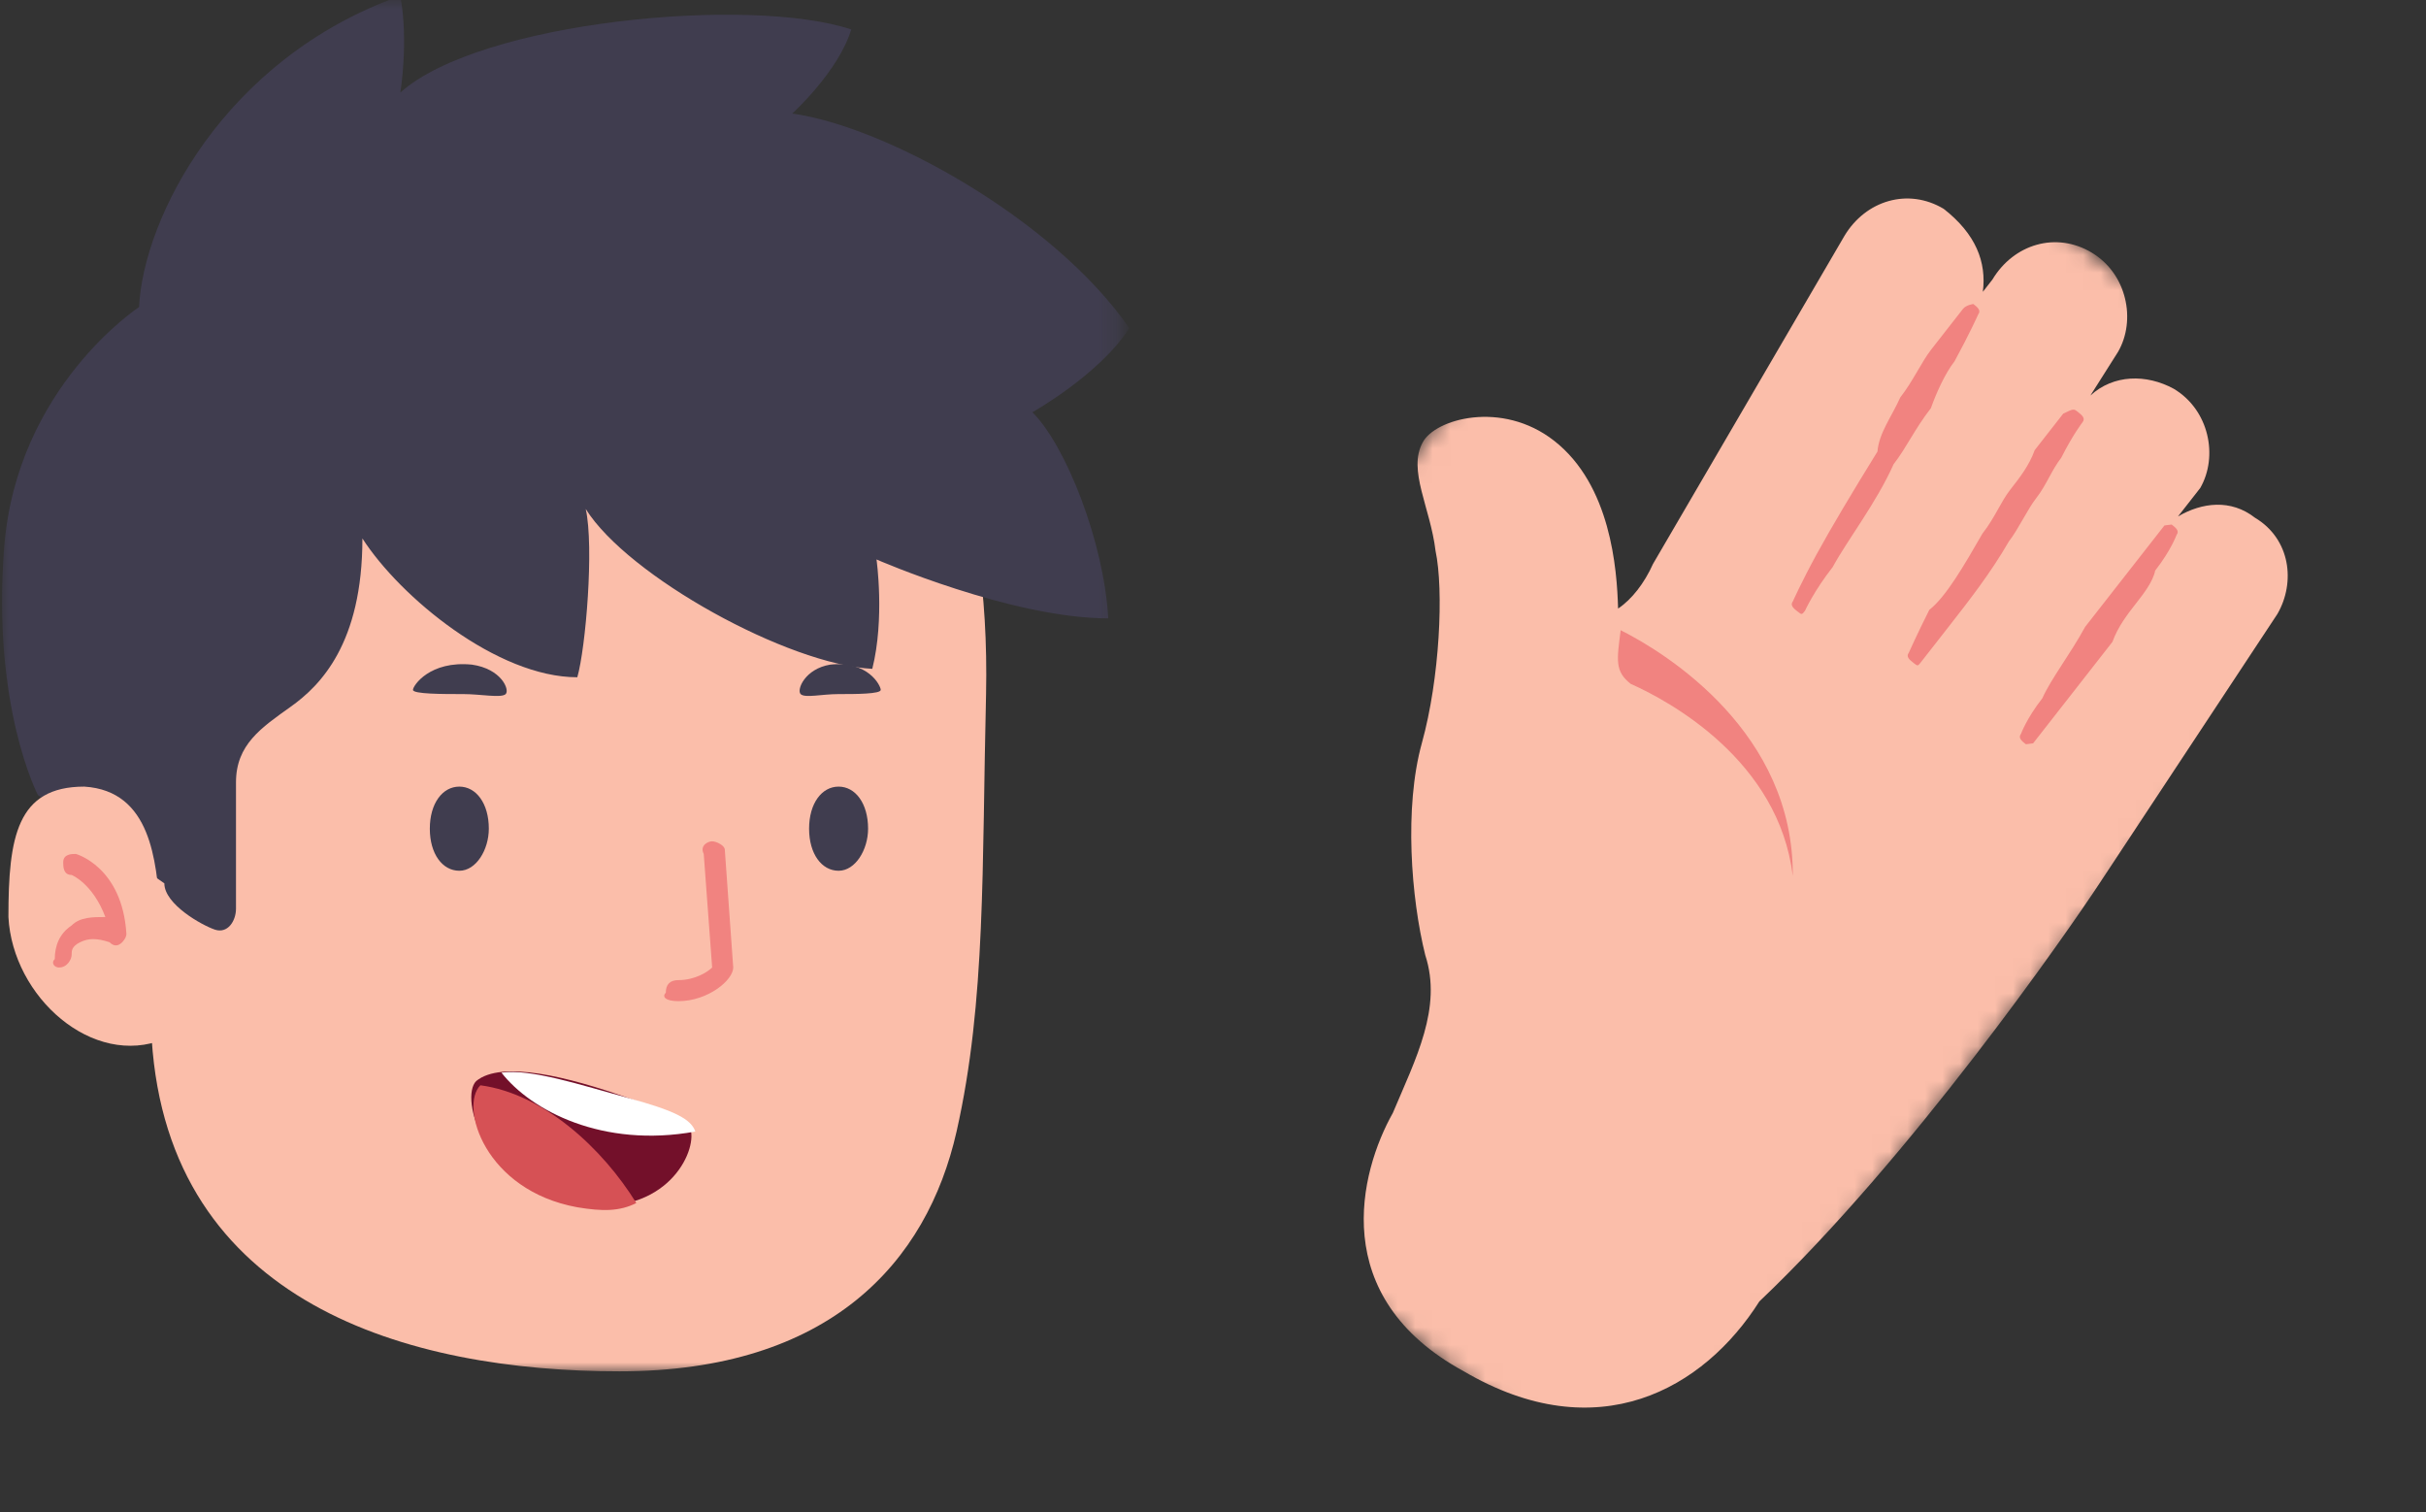 <svg width="138" height="86" viewBox="0 0 138 86" fill="none" xmlns="http://www.w3.org/2000/svg">
<rect x="0" y="0" width="138" height="86" fill="#333333" stroke="none"/>
<mask id="mask0_2_363" style="mask-type:luminance" maskUnits="userSpaceOnUse" x="56" y="0" width="82" height="86">
<path d="M100.609 3.86334e-05L137.119 28.55L92.51 85.596L56 57.047L100.609 3.86334e-05Z" fill="white"/>
</mask>
<g mask="url(#mask0_2_363)">
<path d="M79.231 63.302C80.528 60.223 82.056 57.324 81.073 54.322C80.27 51.089 79.863 45.932 80.882 42.263C81.901 38.593 82.133 33.564 81.659 31.332C81.364 28.869 80.069 26.74 80.923 25.174C81.597 23.84 85.42 22.736 88.405 25.07C91.62 27.584 91.979 32.331 92.043 34.614C92.814 34.101 93.537 33.177 94.03 32.074L104.918 13.418C106.133 11.391 108.545 10.672 110.563 11.878C112.4 13.314 113.006 14.905 112.792 16.598L113.334 15.905C114.549 13.878 116.961 13.159 118.979 14.365C120.996 15.57 121.52 18.213 120.485 20.009L118.909 22.498C120.222 21.292 122.093 21.266 123.651 22.113C125.669 23.318 126.192 25.961 125.158 27.757L123.894 29.374C125.256 28.578 126.897 28.372 128.274 29.45C130.292 30.655 130.586 33.118 129.552 34.915L119.502 50.132C117.565 53.083 108.682 65.862 100.08 74.023C96.927 79.001 90.887 82.466 83.276 78.004C75.484 73.772 77.342 66.664 79.231 63.302Z" fill="#FBBEAA"/>
<path d="M101.979 49.827C102.048 41.694 94.848 37.179 92.19 35.846C91.976 37.539 91.844 38.181 92.763 38.899C94.961 39.873 101.194 43.259 101.979 49.827ZM112.25 17.291C112.48 17.471 112.709 17.65 112.529 17.881C112.529 17.881 112.036 18.985 111.182 20.55C110.64 21.243 110.147 22.346 109.835 23.219C108.932 24.373 108.439 25.477 107.717 26.401C106.731 28.607 105.106 30.686 104.252 32.251C103.168 33.637 102.675 34.74 102.675 34.74C102.495 34.971 102.495 34.971 102.265 34.792C102.036 34.612 101.806 34.433 101.987 34.202C101.987 34.202 102.479 33.098 103.333 31.533C104.187 29.968 105.403 27.941 106.798 25.682C106.881 24.63 107.603 23.706 108.096 22.603C108.819 21.679 109.311 20.576 109.853 19.883C110.937 18.497 111.659 17.573 111.659 17.573C111.84 17.343 112.25 17.291 112.25 17.291ZM118.187 23.422C118.416 23.602 118.646 23.781 118.465 24.012C118.465 24.012 117.923 24.705 117.25 26.039C116.708 26.732 116.396 27.605 115.854 28.298C115.312 28.991 114.82 30.094 114.278 30.787C113.243 32.583 111.979 34.2 110.895 35.585C109.992 36.74 109.27 37.664 109.27 37.664C109.089 37.895 109.089 37.895 108.86 37.715C108.63 37.536 108.4 37.356 108.581 37.125C108.581 37.125 109.074 36.022 109.747 34.688C110.699 33.943 111.734 32.147 112.768 30.351C113.491 29.427 113.803 28.555 114.345 27.862C114.887 27.169 115.429 26.476 115.741 25.604C116.644 24.449 117.366 23.525 117.366 23.525C117.957 23.243 117.957 23.243 118.187 23.422ZM123.532 29.835C123.762 30.015 123.992 30.195 123.811 30.426C123.811 30.426 123.499 31.298 122.596 32.453C122.464 33.094 121.922 33.787 121.561 34.249C121.019 34.942 120.478 35.635 120.165 36.507C119.082 37.893 117.998 39.279 117.095 40.434C116.192 41.588 115.65 42.281 115.65 42.281L115.24 42.333C115.01 42.153 114.781 41.973 114.961 41.742C114.961 41.742 115.274 40.87 116.177 39.715C116.669 38.612 117.753 37.226 118.607 35.661C119.149 34.968 119.691 34.275 120.232 33.582C120.774 32.889 121.316 32.197 121.677 31.735C122.58 30.58 123.122 29.887 123.122 29.887L123.532 29.835Z" fill="#F18380"/>
</g>
<mask id="mask1_2_363" style="mask-type:luminance" maskUnits="userSpaceOnUse" x="0" y="0" width="64" height="78">
<path d="M63.762 0H0V78H63.762V0Z" fill="white"/>
</mask>
<g mask="url(#mask1_2_363)">
<path d="M56.091 39.479C55.852 49.288 56.091 56.945 54.413 64.362C52.735 71.779 47.222 78 35.237 78C23.252 78 9.588 74.172 8.629 59.098C6.712 56.945 3.356 49.288 3.356 40.914C3.356 32.301 4.075 14.356 23.252 11.724C42.668 8.853 56.571 16.031 56.091 39.479Z" fill="#FBBEAA"/>
<path d="M46.024 47.135C46.024 48.571 46.743 49.528 47.702 49.528C48.66 49.528 49.38 48.331 49.38 47.135C49.38 45.699 48.66 44.742 47.702 44.742C46.743 44.742 46.024 45.699 46.024 47.135Z" fill="#403D4F"/>
<path d="M24.45 47.135C24.45 48.571 25.169 49.528 26.128 49.528C27.087 49.528 27.806 48.331 27.806 47.135C27.806 45.699 27.087 44.742 26.128 44.742C25.169 44.742 24.45 45.699 24.45 47.135Z" fill="#403D4F"/>
<path d="M28.765 39.479C28.525 39.718 27.326 39.479 26.368 39.479C25.169 39.479 23.491 39.479 23.491 39.239C23.491 39 24.45 37.564 26.847 37.804C28.525 38.043 29.005 39.239 28.765 39.479Z" fill="#403D4F"/>
<path d="M45.544 39.479C45.784 39.718 46.743 39.479 47.702 39.479C48.66 39.479 50.099 39.479 50.099 39.239C50.099 39 49.38 37.564 47.222 37.804C45.784 38.043 45.304 39.239 45.544 39.479Z" fill="#403D4F"/>
<path d="M38.593 56.945C40.271 56.945 41.709 55.748 41.709 55.031L41.23 48.331C41.23 48.092 40.75 47.853 40.51 47.853C40.271 47.853 39.791 48.092 40.031 48.571L40.51 55.031C40.271 55.27 39.551 55.748 38.593 55.748C38.113 55.748 37.874 55.988 37.874 56.466C37.634 56.706 37.874 56.945 38.593 56.945C38.353 56.945 38.353 56.945 38.593 56.945Z" fill="#F18380"/>
<path d="M20.615 30.626C20.615 36.607 18.218 39 16.54 40.196C14.862 41.393 13.424 42.35 13.424 44.503C13.424 46.657 13.424 50.963 13.424 51.681C13.424 52.399 12.944 53.117 12.225 52.877C11.506 52.638 9.349 51.442 9.349 50.245L2.157 45.221C2.157 45.221 -0.479 40.196 0.24 31.104C0.959 22.012 7.91 17.466 7.91 17.466C8.15 12.442 12.704 3.35 22.772 -0.239C23.252 2.393 22.772 5.264 22.772 5.264C27.326 1.196 42.668 -0.239 48.421 1.675C47.702 4.067 45.065 6.46 45.065 6.46C50.338 7.178 59.927 12.442 64.241 18.663C62.563 21.294 58.728 23.448 58.728 23.448C60.646 25.362 62.803 30.865 63.043 35.172C57.529 35.172 49.859 31.822 49.859 31.822C49.859 31.822 50.338 35.172 49.619 38.043C44.825 37.804 35.716 32.779 33.319 28.951C33.799 31.104 33.319 36.847 32.84 38.522C28.285 38.522 22.772 33.975 20.615 30.626Z" fill="#403D4F"/>
<path d="M9.109 51.681C8.869 49.049 8.629 44.982 4.794 44.742C0.959 44.742 0.479 47.614 0.479 52.16C0.719 56.706 5.274 60.773 9.349 59.098L9.109 51.681Z" fill="#FBBEAA"/>
<path d="M3.356 55.031C3.835 55.031 4.075 54.552 4.075 54.313C4.075 54.074 4.075 53.834 4.554 53.595C5.034 53.356 5.513 53.356 6.232 53.595C6.472 53.834 6.712 53.834 6.951 53.595C6.951 53.595 7.191 53.356 7.191 53.117C6.951 49.288 4.315 48.571 4.315 48.571C4.075 48.571 3.596 48.571 3.596 49.049C3.596 49.288 3.596 49.767 4.075 49.767C4.075 49.767 5.273 50.245 5.993 52.16C5.273 52.16 4.554 52.16 4.075 52.638C3.356 53.117 3.116 53.834 3.116 54.552C2.876 54.791 3.116 55.031 3.356 55.031Z" fill="#F18380"/>
<path d="M35.716 62.448C32.36 61.252 28.525 60.294 27.087 61.491C26.128 62.448 27.566 67.472 32.6 68.43C37.634 69.386 39.552 65.798 39.312 64.362C39.312 63.644 38.353 63.405 35.716 62.448Z" fill="#73102A"/>
<path d="M27.326 61.73C27.087 61.73 27.087 61.73 27.326 61.73C26.128 62.926 27.566 67.712 32.84 68.669C34.278 68.908 35.237 68.908 36.196 68.429C34.278 65.319 30.922 62.209 27.326 61.73Z" fill="#D65155"/>
<path d="M28.525 61.012C30.203 63.166 34.278 65.319 39.552 64.362C39.312 63.644 38.353 63.166 35.716 62.448C33.08 61.73 30.203 60.773 28.525 61.012Z" fill="white"/>
</g>
</svg>
